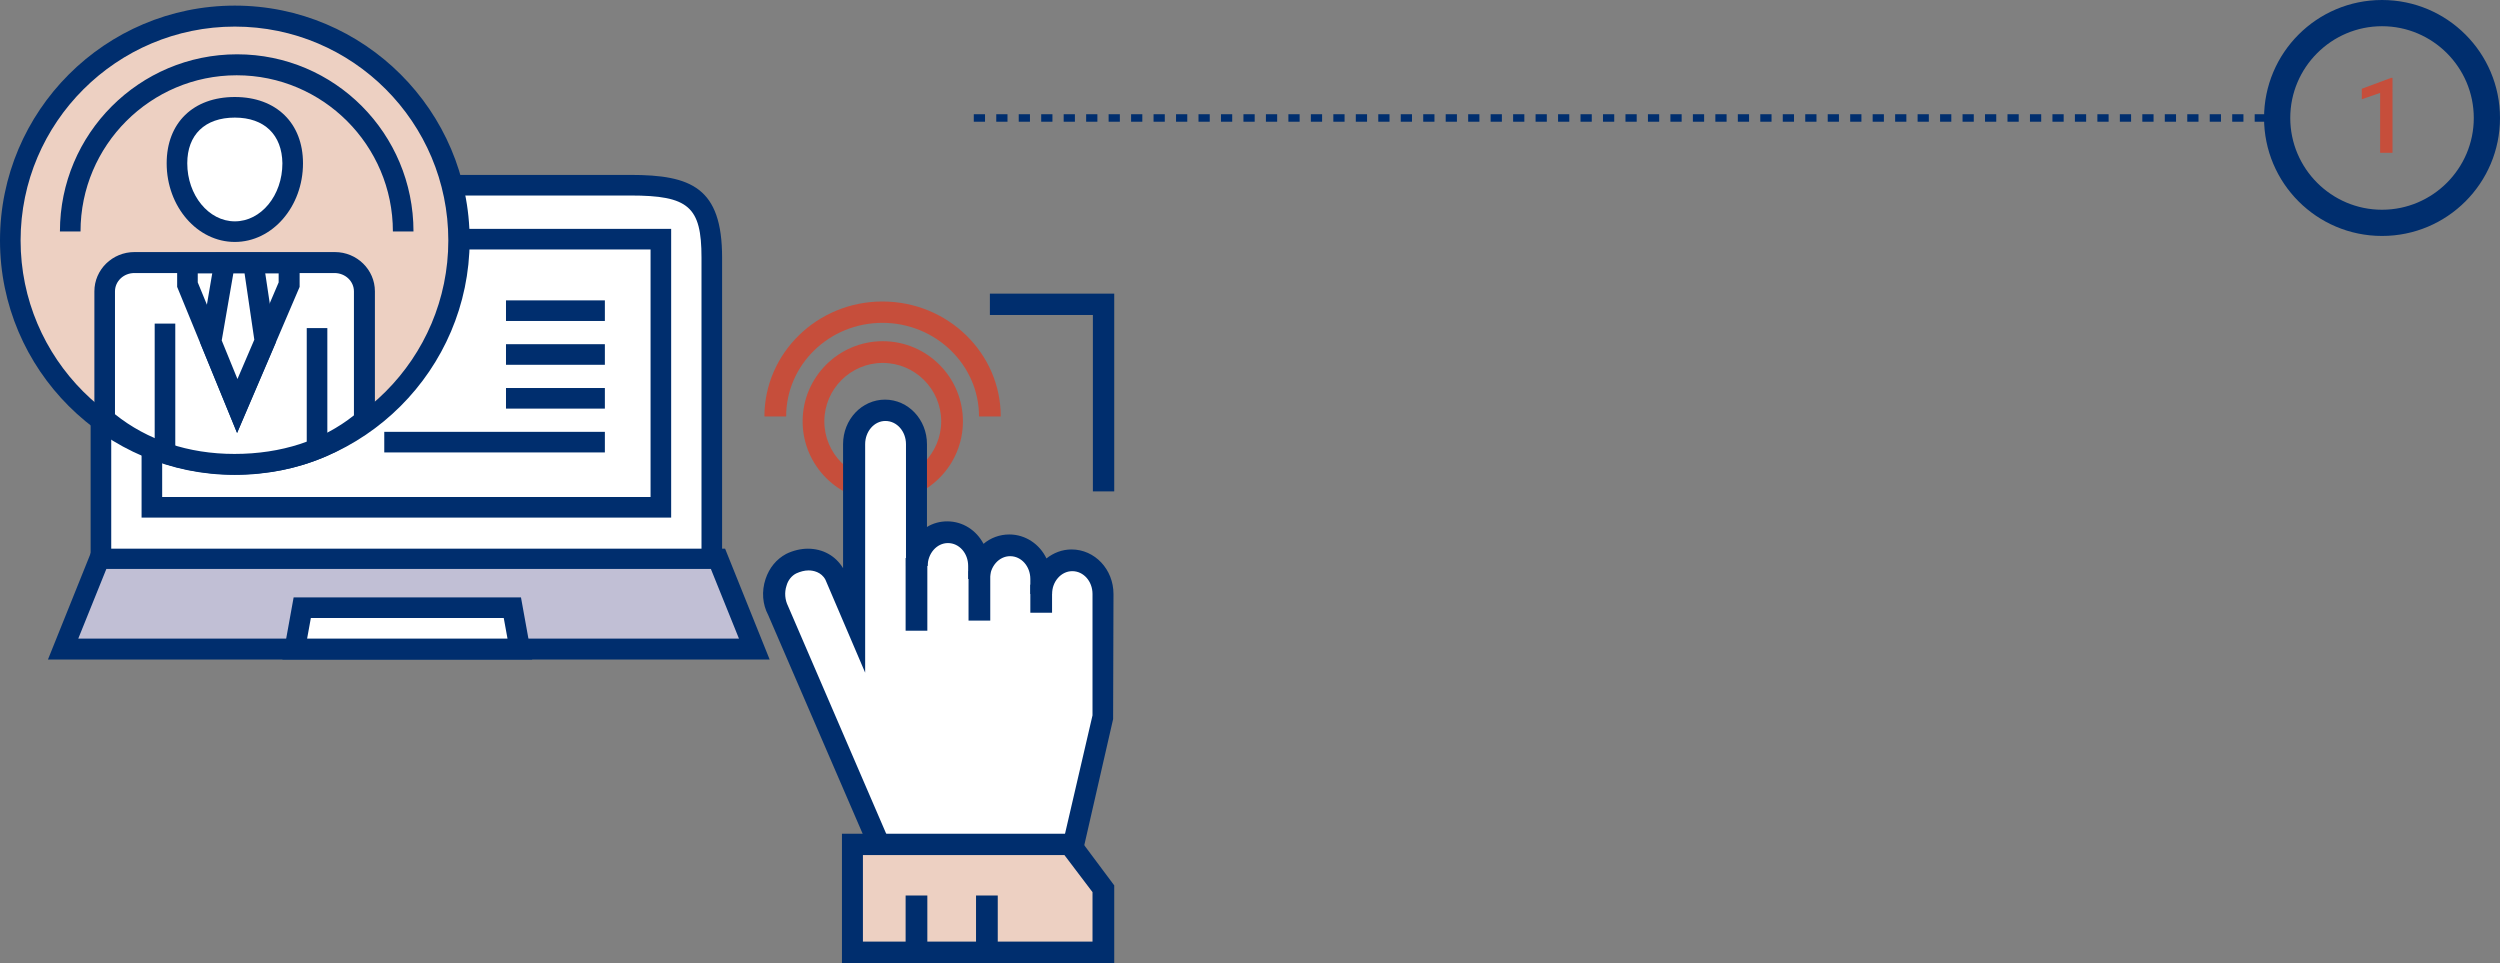 <?xml version="1.0" encoding="utf-8"?>
<!-- Generator: Adobe Illustrator 22.0.1, SVG Export Plug-In . SVG Version: 6.00 Build 0)  -->
<svg version="1.1" id="Capa_1" xmlns="http://www.w3.org/2000/svg" xmlns:xlink="http://www.w3.org/1999/xlink" x="0px" y="0px"
	 viewBox="0 0 667.5 257.2" style="enable-background:new 0 0 667.5 257.2;" xml:space="preserve">
<rect x="0" y="0" width="667.5" height="257.2" fill="#808080" stroke="none"/>
<style type="text/css">
	.st0{fill:#002E6E;}
	.st1{fill:#C64E3B;}
	.st2{fill:#FFFFFF;}
	.st3{fill:#C1BFD5;}
	.st4{fill:#EDD0C2;}
</style>
<g>
	<g>
		<path class="st0" d="M636,63c-17.4,0-31.5-14.1-31.5-31.5S618.6,0,636,0s31.5,14.1,31.5,31.5S653.4,63,636,63z M636,7
			c-13.5,0-24.5,11-24.5,24.5S622.5,56,636,56s24.5-11,24.5-24.5S649.5,7,636,7z"/>
	</g>
	<g>
		<path class="st1" d="M638.8,40.8h-3.3v-16l-4.9,1.7v-2.8l7.8-2.9h0.4V40.8z"/>
	</g>
	<g>
		<g>
			<path class="st2" d="M190,163.7V68.8c0-16-5.7-19.3-21.8-19.3h-122c-16,0-19.3,3.3-19.3,19.3v94.9H190z"/>
		</g>
		<g>
			<path class="st0" d="M192.8,166.4H24.2V68.8c0-17.6,4.5-22.1,22.1-22.1h122c16.3,0,24.5,3.4,24.5,22.1V166.4z M29.7,160.9h157.6
				V68.8c0-13.6-3.4-16.6-19-16.6h-122c-14.6,0-16.6,2-16.6,16.6V160.9z"/>
		</g>
	</g>
	<g>
		<g>
			<polygon class="st3" points="201.4,173.3 16.9,173.3 26.5,149.2 191.7,149.2 			"/>
		</g>
		<g>
			<path class="st0" d="M205.5,176.1H12.8l11.9-29.6h168.9L205.5,176.1z M20.9,170.5h176.4l-7.5-18.6H28.4L20.9,170.5z"/>
		</g>
	</g>
	<g>
		<path class="st0" d="M179.2,138.2H37.8V61.1h141.4V138.2z M43.3,132.7h130.4V66.6H43.3V132.7z"/>
	</g>
	<g>
		<g>
			<g>
				<path class="st4" d="M122.6,64.2c0,33.1-26.8,59.9-59.9,59.9c-33.1,0-59.9-26.8-59.9-59.9S29.6,4.3,62.7,4.3
					C95.7,4.3,122.6,31.1,122.6,64.2z"/>
			</g>
			<g>
				<path class="st0" d="M62.7,126.8C28.1,126.8,0,98.7,0,64.2C0,29.6,28.1,1.5,62.7,1.5c34.5,0,62.7,28.1,62.7,62.7
					C125.3,98.7,97.2,126.8,62.7,126.8z M62.7,7.1C31.2,7.1,5.5,32.7,5.5,64.2s25.6,57.1,57.1,57.1c31.5,0,57.1-25.6,57.1-57.1
					S94.2,7.1,62.7,7.1z"/>
			</g>
		</g>
		<g>
			<path class="st0" d="M110.4,61.8h-5.5c0-23-18.7-41.7-41.7-41.7c-23,0-41.7,18.7-41.7,41.7h-5.5c0-26.1,21.2-47.3,47.3-47.3
				S110.4,35.7,110.4,61.8z"/>
		</g>
		<g>
			<g>
				<path class="st2" d="M78.1,43.6c0,10.1-6.9,18.2-15.4,18.2s-15.4-8.2-15.4-18.2c0-10.1,6.9-15,15.4-15S78.1,33.6,78.1,43.6z"/>
			</g>
			<g>
				<path class="st0" d="M62.7,64.6c-10,0-18.2-9.4-18.2-21c0-10.8,7.1-17.7,18.2-17.7c11.1,0,18.2,7,18.2,17.7
					C80.9,55.2,72.7,64.6,62.7,64.6z M62.7,31.4C54.7,31.4,50,36,50,43.6c0,8.5,5.7,15.5,12.7,15.5c7,0,12.7-6.9,12.7-15.5
					C75.3,36,70.6,31.4,62.7,31.4z"/>
			</g>
		</g>
		<g>
			<g>
				<path class="st2" d="M89.4,70.1H35.9c-4.4,0-8,3.4-8,7.7v34.1c9.4,7.9,21.5,12,34.7,12c13.2,0,25.3-3.8,34.7-11.8V77.8
					C97.4,73.5,93.8,70.1,89.4,70.1z"/>
			</g>
			<g>
				<path class="st0" d="M62.7,126.7c-14.1,0-26.7-4.4-36.5-12.7l-1-0.8V77.8c0-5.8,4.8-10.5,10.7-10.5h53.5
					c5.9,0,10.7,4.7,10.7,10.5v35.7l-1,0.8C89.6,122.4,77,126.7,62.7,126.7z M30.7,110.6c8.6,6.9,19.6,10.6,31.9,10.6
					c12.5,0,23.5-3.6,31.9-10.3V77.8c0-2.7-2.3-4.9-5.2-4.9H35.9c-2.9,0-5.2,2.2-5.2,4.9V110.6z"/>
			</g>
		</g>
		<g>
			<g>
				<rect x="41.3" y="86.4" class="st0" width="5.5" height="34.2"/>
			</g>
		</g>
		<g>
			<g>
				<rect x="81.9" y="87.6" class="st0" width="5.5" height="32.6"/>
			</g>
		</g>
		<g>
			<g>
				<polygon class="st2" points="77.2,76 63.4,108.4 50.1,76 50.1,70.2 77.2,70.2 				"/>
			</g>
			<g>
				<path class="st0" d="M63.3,115.6l-16-39v-9.1H80v9.1L63.3,115.6z M52.8,75.4l10.6,25.8l11-25.8V73H52.8V75.4z"/>
			</g>
		</g>
		<g>
			<g>
				<polygon class="st2" points="56.3,91.2 59.9,70.2 67.7,70.2 70.7,91.1 63.4,108.4 				"/>
			</g>
			<g>
				<path class="st0" d="M63.3,115.6l-9.8-24l4.1-24.1H70l3.6,24L63.3,115.6z M59.2,90.9l4.2,10.3l4.5-10.5L65.3,73h-3L59.2,90.9z"
					/>
			</g>
		</g>
	</g>
	<g>
		<g>
			<polygon class="st2" points="138.8,173.3 78.7,173.3 80.7,162.3 136.8,162.3 			"/>
		</g>
		<g>
			<path class="st0" d="M142.1,176.1H75.4l3-16.6h60.7L142.1,176.1z M82,170.5h53.5l-1-5.5H83L82,170.5z"/>
		</g>
	</g>
	<g>
		<g>
			<g>
				<rect x="102.6" y="115.3" class="st0" width="58.9" height="5.5"/>
			</g>
		</g>
		<g>
			<g>
				<rect x="135.1" y="103.6" class="st0" width="26.4" height="5.5"/>
			</g>
		</g>
		<g>
			<g>
				<rect x="135.1" y="91.9" class="st0" width="26.4" height="5.5"/>
			</g>
		</g>
		<g>
			<g>
				<rect x="135.1" y="80.2" class="st0" width="26.4" height="5.5"/>
			</g>
		</g>
	</g>
	<g>
		<path class="st1" d="M235.7,133.9c-11.8,0-21.4-9.6-21.4-21.4s9.6-21.4,21.4-21.4c11.8,0,21.4,9.6,21.4,21.4
			S247.5,133.9,235.7,133.9z M235.7,96.9c-8.6,0-15.6,7-15.6,15.6c0,8.6,7,15.6,15.6,15.6c8.6,0,15.6-7,15.6-15.6
			C251.3,103.9,244.3,96.9,235.7,96.9z"/>
	</g>
	<g>
		<path class="st1" d="M267.2,111.2h-5.8c0-13.8-11.6-25-25.8-25c-14.2,0-25.7,11.2-25.7,25h-5.8c0-16.9,14.1-30.7,31.5-30.7
			C253.1,80.5,267.2,94.3,267.2,111.2z"/>
	</g>
	<g>
		<g>
			<g>
				<path class="st2" d="M294.6,191.3v-32.8c0-5-3.7-9-8.3-9c-4.6,0-8.3,4-8.3,9v-4c0-5-3.7-9-8.3-9c-4.6,0-8.3,4-8.3,9v-3.5
					c0-5-3.7-9-8.3-9c-4.6,0-8.3,4-8.3,9v-32.5c0-5-3.7-9-8.3-9c-4.6,0-8.3,4-8.3,9v47l-5.1-11.9c-2.3-4.3-7.4-5.3-11.7-3.1
					c-4.4,2.2-5.8,8.2-3.5,12.5l27,62.4l50.4,6.7L294.6,191.3z"/>
			</g>
			<g>
				<path class="st0" d="M287.3,235.3l-54.6-7.2l-27.6-63.9c-1.5-2.8-1.8-6.3-0.7-9.6c1-3,2.9-5.3,5.5-6.7c1.8-0.9,3.9-1.4,5.8-1.4
					c4,0,7.4,1.9,9.4,5.2v-33.1c0-6.6,5-11.9,11.2-11.9c6.2,0,11.2,5.3,11.2,11.9v22.1c1.6-1,3.5-1.5,5.4-1.5c4.2,0,7.8,2.4,9.7,6
					c1.9-1.6,4.3-2.5,6.9-2.5c4.3,0,8.1,2.6,9.9,6.4c1.9-1.5,4.2-2.4,6.7-2.4c6.2,0,11.2,5.3,11.2,11.9l-0.1,33.4L287.3,235.3z
					 M236.7,222.8l46.2,6.1l8.8-37.9v-32.4c0-3.4-2.4-6.1-5.4-6.1c-3,0-5.4,2.8-5.4,6.1h-5.8v-4c0-3.4-2.4-6.1-5.4-6.1
					c-3,0-5.4,2.8-5.4,6.1h-5.8v-3.5c0-3.4-2.4-6.1-5.4-6.1c-3,0-5.4,2.8-5.4,6.1h-5.8v-32.5c0-3.4-2.4-6.2-5.5-6.2
					c-3,0-5.4,2.8-5.4,6.2v61l-10.6-24.8c-1.1-2.1-3.3-2.5-4.5-2.5c-1.1,0-2.2,0.3-3.3,0.8c-1.2,0.6-2.2,1.8-2.6,3.3
					c-0.6,1.8-0.4,3.8,0.4,5.4L236.7,222.8z"/>
			</g>
		</g>
		<g>
			<g>
				<rect x="241.8" y="149" class="st0" width="5.8" height="19.4"/>
			</g>
		</g>
		<g>
			<g>
				<rect x="258.6" y="152.5" class="st0" width="5.8" height="13.2"/>
			</g>
		</g>
		<g>
			<g>
				<rect x="275.1" y="156.1" class="st0" width="5.8" height="7.5"/>
			</g>
		</g>
		<g>
			<g>
				<polygon class="st4" points="294.6,254.3 227.7,254.3 227.7,225.4 285.7,225.4 294.6,237.3 				"/>
			</g>
			<g>
				<path class="st0" d="M297.5,257.2h-72.7v-34.6h62.4l10.3,13.8V257.2z M230.5,251.4h61.2v-13.2l-7.5-9.9h-53.8V251.4z"/>
			</g>
		</g>
		<g>
			<g>
				<rect x="260.6" y="239.1" class="st0" width="5.8" height="15.2"/>
			</g>
		</g>
		<g>
			<g>
				<rect x="241.8" y="239.1" class="st0" width="5.8" height="15.2"/>
			</g>
		</g>
	</g>
	<g>
		<g>
			<polygon class="st0" points="297.5,131.2 291.8,131.2 291.8,84.1 264.3,84.1 264.3,78.4 297.5,78.4 			"/>
		</g>
	</g>
	<g>
		<path class="st0" d="M605,32.5h-3v-2h3V32.5z M599,32.5h-3v-2h3V32.5z M593,32.5h-3v-2h3V32.5z M587,32.5h-3v-2h3V32.5z M581,32.5
			h-3v-2h3V32.5z M575,32.5h-3v-2h3V32.5z M569,32.5h-3v-2h3V32.5z M563,32.5h-3v-2h3V32.5z M557,32.5h-3v-2h3V32.5z M551,32.5h-3
			v-2h3V32.5z M545,32.5h-3v-2h3V32.5z M539,32.5h-3v-2h3V32.5z M533,32.5h-3v-2h3V32.5z M527,32.5h-3v-2h3V32.5z M521,32.5h-3v-2h3
			V32.5z M515,32.5h-3v-2h3V32.5z M509,32.5h-3v-2h3V32.5z M503,32.5h-3v-2h3V32.5z M497,32.5h-3v-2h3V32.5z M491,32.5h-3v-2h3V32.5
			z M485,32.5h-3v-2h3V32.5z M479,32.5h-3v-2h3V32.5z M473,32.5h-3v-2h3V32.5z M467,32.5h-3v-2h3V32.5z M461,32.5h-3v-2h3V32.5z
			 M455,32.5h-3v-2h3V32.5z M449,32.5h-3v-2h3V32.5z M443,32.5h-3v-2h3V32.5z M437,32.5h-3v-2h3V32.5z M431,32.5h-3v-2h3V32.5z
			 M425,32.5h-3v-2h3V32.5z M419,32.5h-3v-2h3V32.5z M413,32.5h-3v-2h3V32.5z M407,32.5h-3v-2h3V32.5z M401,32.5h-3v-2h3V32.5z
			 M395,32.5h-3v-2h3V32.5z M389,32.5h-3v-2h3V32.5z M383,32.5h-3v-2h3V32.5z M377,32.5h-3v-2h3V32.5z M371,32.5h-3v-2h3V32.5z
			 M365,32.5h-3v-2h3V32.5z M359,32.5h-3v-2h3V32.5z M353,32.5h-3v-2h3V32.5z M347,32.5h-3v-2h3V32.5z M341,32.5h-3v-2h3V32.5z
			 M335,32.5h-3v-2h3V32.5z M329,32.5h-3v-2h3V32.5z M323,32.5h-3v-2h3V32.5z M317,32.5h-3v-2h3V32.5z M311,32.5h-3v-2h3V32.5z
			 M305,32.5h-3v-2h3V32.5z M299,32.5h-3v-2h3V32.5z M293,32.5h-3v-2h3V32.5z M287,32.5h-3v-2h3V32.5z M281,32.5h-3v-2h3V32.5z
			 M275,32.5h-3v-2h3V32.5z M269,32.5h-3v-2h3V32.5z M263,32.5h-3v-2h3V32.5z"/>
	</g>
</g>
</svg>
